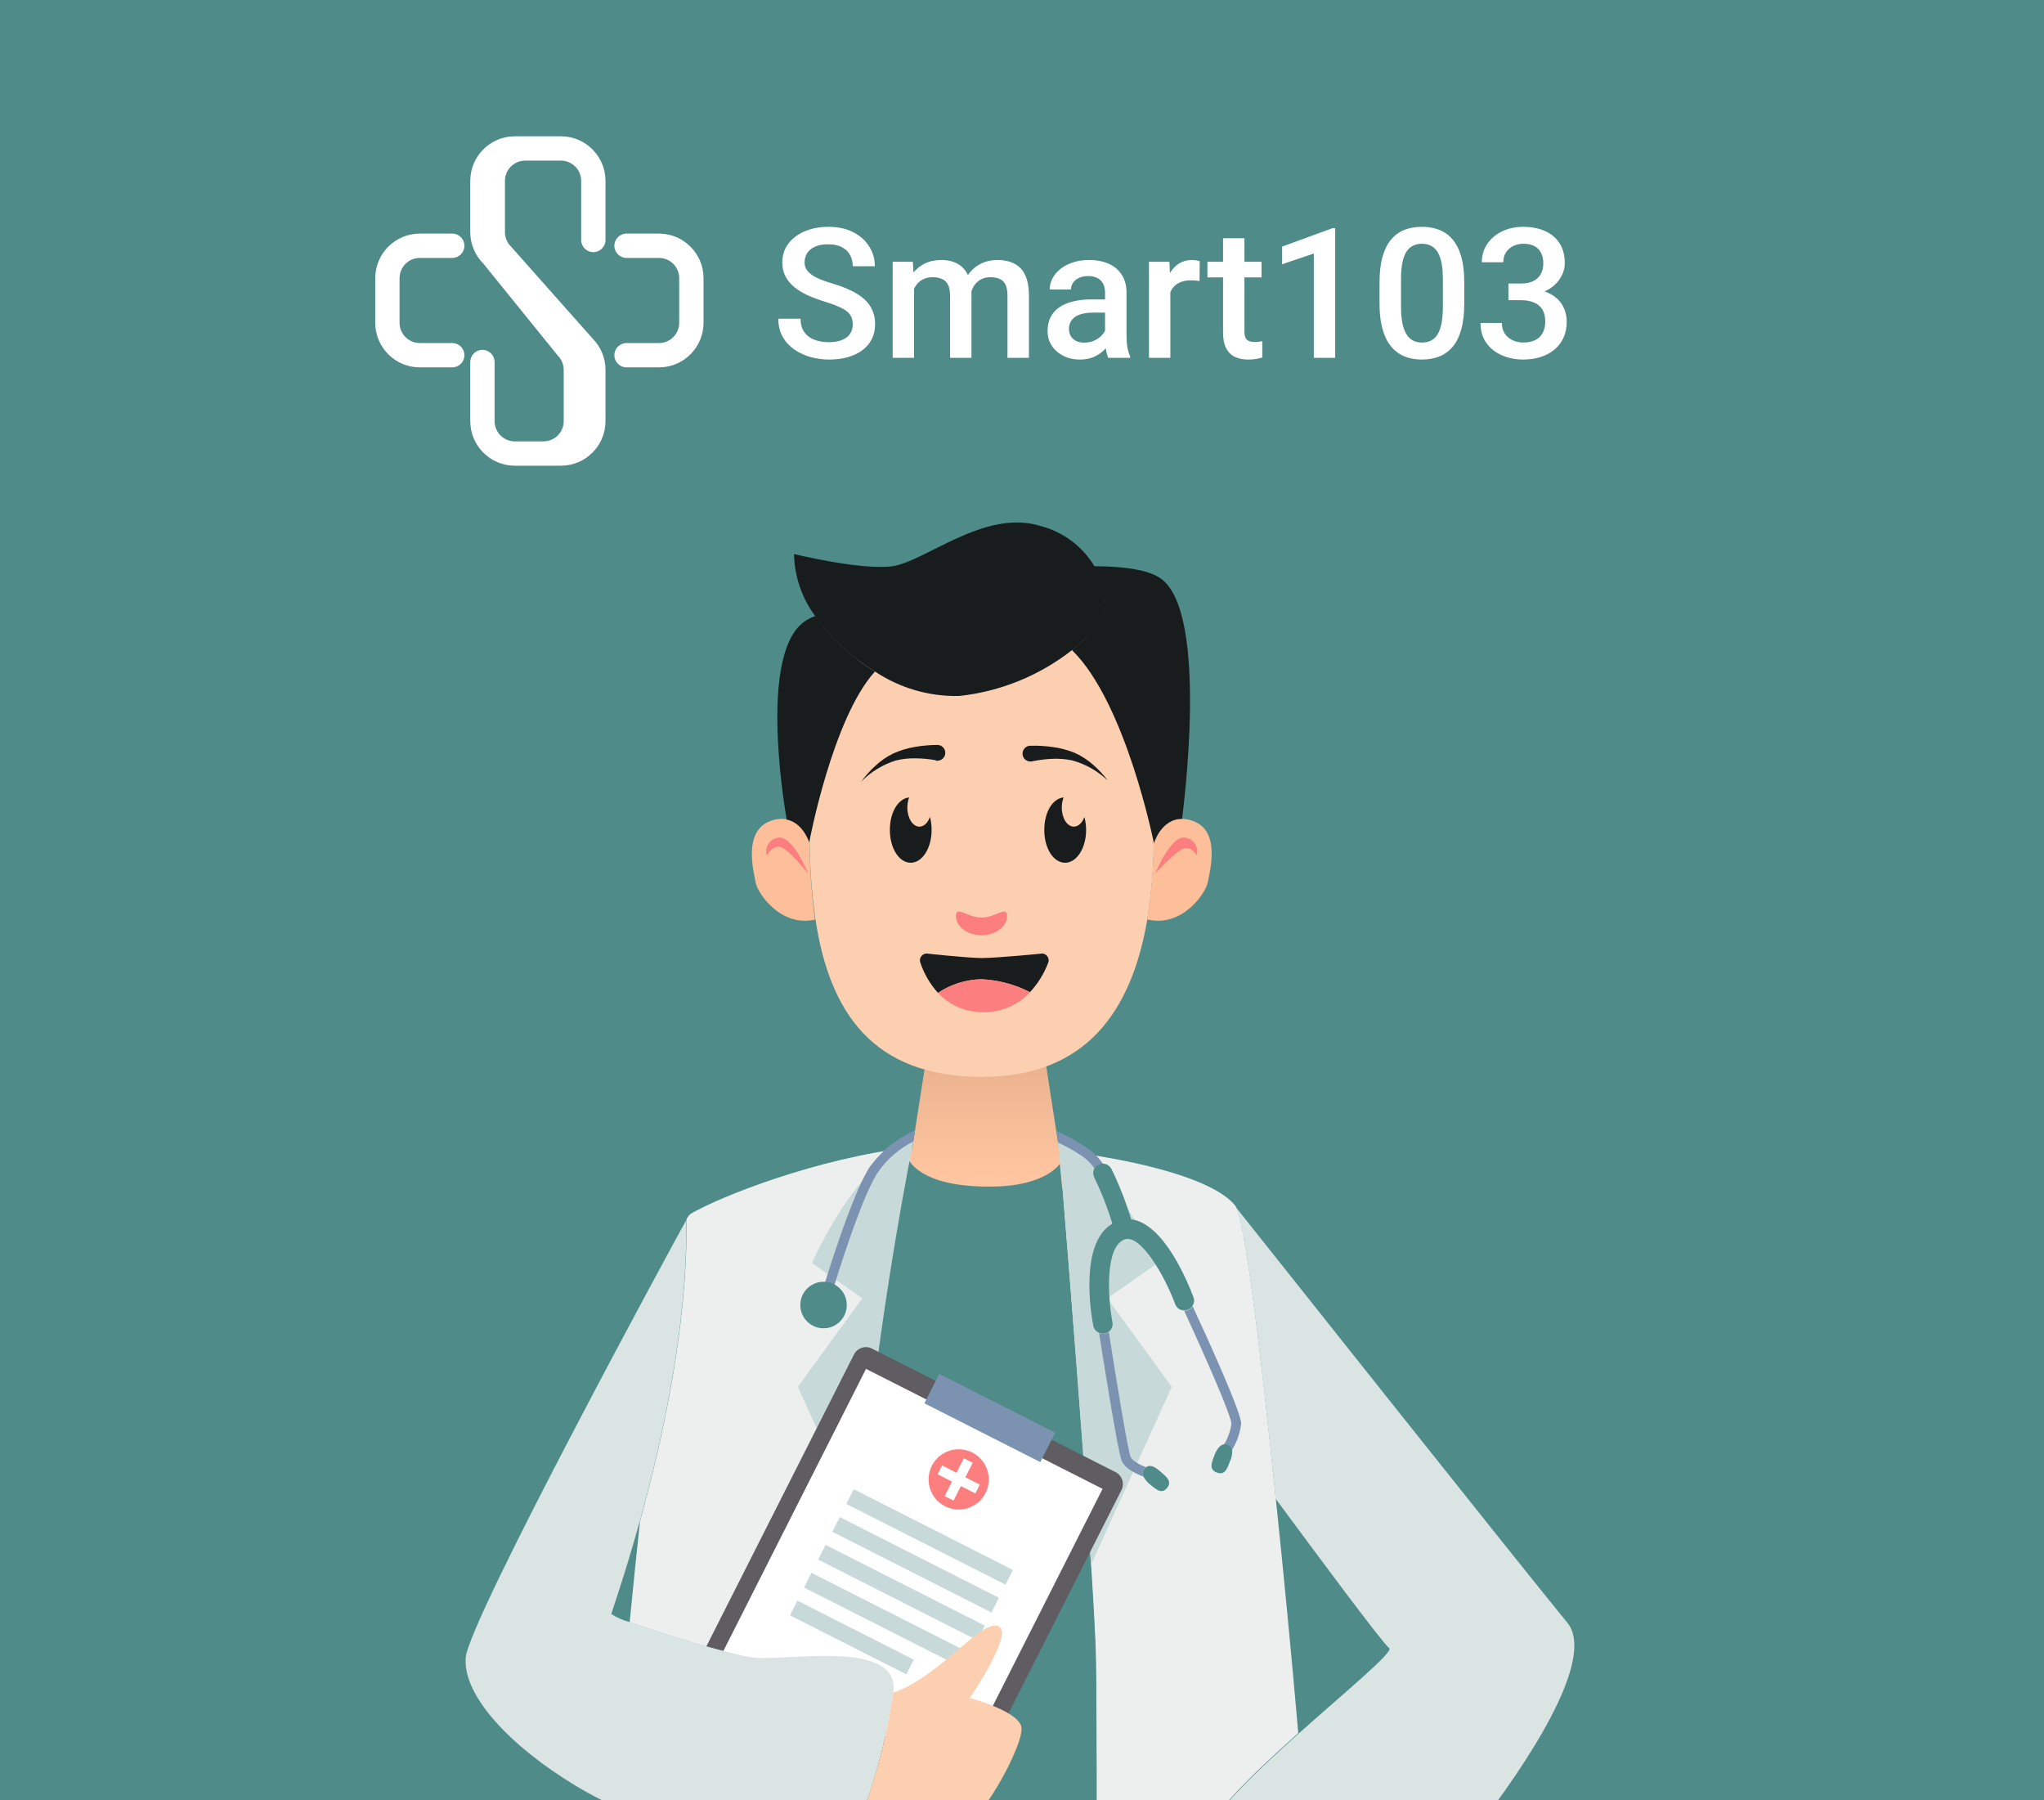 <svg width="360" height="317" viewBox="0 0 360 317" fill="none" xmlns="http://www.w3.org/2000/svg">
<rect width="360" height="317" fill="#4F8B89"/>
<path fill-rule="evenodd" clip-rule="evenodd" d="M82.827 31.852C82.827 27.515 86.342 24 90.678 24H98.792C103.129 24 106.644 27.515 106.644 31.852V42.257C106.644 43.439 105.685 44.398 104.503 44.398C103.32 44.398 102.361 43.439 102.361 42.257V31.852C102.361 29.881 100.764 28.283 98.792 28.283H92.502C90.531 28.283 88.933 29.881 88.933 31.852V40.868C88.933 41.814 89.309 42.722 89.978 43.392L104.344 59.58C105.817 61.053 106.644 63.05 106.644 65.132V74.148C106.644 78.485 103.129 82 98.792 82H90.678C86.342 82 82.827 78.485 82.827 74.148V63.743C82.827 62.561 83.785 61.602 84.968 61.602C86.151 61.602 87.109 62.561 87.109 63.743V74.148C87.109 76.119 88.707 77.717 90.678 77.717H95.714C97.685 77.717 99.283 76.119 99.283 74.148V65.132C99.283 64.186 98.907 63.278 98.238 62.608L85.127 46.42C83.654 44.947 82.827 42.95 82.827 40.868V31.852ZM66.091 48.983C66.091 44.646 69.607 41.131 73.943 41.131H79.653C80.836 41.131 81.795 42.09 81.795 43.273C81.795 44.455 80.836 45.414 79.653 45.414H73.943C71.972 45.414 70.374 47.012 70.374 48.983V56.835C70.374 58.806 71.972 60.404 73.943 60.404H79.653C80.836 60.404 81.795 61.362 81.795 62.545C81.795 63.728 80.836 64.686 79.653 64.686H73.943C69.607 64.686 66.091 61.171 66.091 56.835V48.983ZM110.347 41.131C109.164 41.131 108.206 42.09 108.206 43.273C108.206 44.455 109.164 45.414 110.347 45.414H116.057C118.028 45.414 119.626 47.012 119.626 48.983V56.835C119.626 58.806 118.028 60.404 116.057 60.404H110.347C109.164 60.404 108.206 61.362 108.206 62.545C108.206 63.728 109.164 64.686 110.347 64.686H116.057C120.394 64.686 123.909 61.171 123.909 56.835V48.983C123.909 44.646 120.394 41.131 116.057 41.131H110.347Z" fill="white"/>
<path d="M150.19 57.141C150.19 56.672 150.118 56.255 149.972 55.891C149.836 55.526 149.591 55.193 149.237 54.891C148.883 54.589 148.383 54.297 147.737 54.016C147.102 53.724 146.289 53.427 145.3 53.125C144.216 52.792 143.216 52.422 142.3 52.016C141.394 51.599 140.602 51.12 139.925 50.578C139.248 50.026 138.722 49.396 138.347 48.688C137.972 47.969 137.784 47.141 137.784 46.203C137.784 45.276 137.977 44.432 138.362 43.672C138.758 42.911 139.315 42.255 140.034 41.703C140.763 41.141 141.623 40.708 142.612 40.406C143.602 40.094 144.696 39.938 145.894 39.938C147.581 39.938 149.034 40.25 150.253 40.875C151.482 41.5 152.425 42.339 153.081 43.391C153.748 44.443 154.081 45.604 154.081 46.875H150.19C150.19 46.125 150.029 45.464 149.706 44.891C149.394 44.307 148.914 43.849 148.269 43.516C147.633 43.182 146.826 43.016 145.847 43.016C144.92 43.016 144.149 43.156 143.534 43.438C142.92 43.719 142.461 44.099 142.159 44.578C141.857 45.057 141.706 45.599 141.706 46.203C141.706 46.63 141.805 47.021 142.003 47.375C142.201 47.719 142.503 48.042 142.909 48.344C143.315 48.635 143.826 48.911 144.44 49.172C145.055 49.432 145.779 49.682 146.612 49.922C147.873 50.297 148.972 50.714 149.909 51.172C150.847 51.62 151.628 52.13 152.253 52.703C152.878 53.276 153.347 53.927 153.659 54.656C153.972 55.375 154.128 56.193 154.128 57.109C154.128 58.068 153.935 58.932 153.55 59.703C153.164 60.464 152.612 61.115 151.894 61.656C151.185 62.188 150.331 62.599 149.331 62.891C148.341 63.172 147.237 63.312 146.019 63.312C144.925 63.312 143.847 63.167 142.784 62.875C141.732 62.583 140.774 62.141 139.909 61.547C139.045 60.943 138.357 60.193 137.847 59.297C137.336 58.391 137.081 57.333 137.081 56.125H141.003C141.003 56.865 141.128 57.495 141.378 58.016C141.638 58.536 141.998 58.964 142.456 59.297C142.914 59.62 143.446 59.859 144.05 60.016C144.664 60.172 145.321 60.25 146.019 60.25C146.935 60.25 147.701 60.12 148.315 59.859C148.94 59.599 149.409 59.234 149.722 58.766C150.034 58.297 150.19 57.755 150.19 57.141ZM160.987 49.531V63H157.222V46.094H160.769L160.987 49.531ZM160.378 53.922L159.097 53.906C159.097 52.74 159.243 51.661 159.534 50.672C159.826 49.682 160.253 48.823 160.815 48.094C161.378 47.354 162.076 46.786 162.909 46.391C163.753 45.984 164.727 45.781 165.831 45.781C166.602 45.781 167.305 45.896 167.94 46.125C168.586 46.344 169.144 46.693 169.612 47.172C170.091 47.651 170.456 48.266 170.706 49.016C170.966 49.766 171.097 50.672 171.097 51.734V63H167.331V52.062C167.331 51.24 167.206 50.594 166.956 50.125C166.716 49.656 166.368 49.323 165.909 49.125C165.461 48.917 164.925 48.812 164.3 48.812C163.591 48.812 162.987 48.948 162.487 49.219C161.998 49.49 161.597 49.859 161.284 50.328C160.972 50.797 160.743 51.339 160.597 51.953C160.451 52.568 160.378 53.224 160.378 53.922ZM170.862 52.922L169.097 53.312C169.097 52.292 169.237 51.328 169.519 50.422C169.81 49.505 170.232 48.703 170.784 48.016C171.347 47.318 172.039 46.771 172.862 46.375C173.685 45.979 174.628 45.781 175.69 45.781C176.555 45.781 177.326 45.901 178.003 46.141C178.69 46.37 179.274 46.734 179.753 47.234C180.232 47.734 180.597 48.385 180.847 49.188C181.097 49.979 181.222 50.938 181.222 52.062V63H177.44V52.047C177.44 51.193 177.315 50.531 177.065 50.062C176.826 49.594 176.482 49.271 176.034 49.094C175.586 48.906 175.05 48.812 174.425 48.812C173.841 48.812 173.326 48.922 172.878 49.141C172.44 49.349 172.071 49.646 171.769 50.031C171.466 50.406 171.237 50.839 171.081 51.328C170.935 51.818 170.862 52.349 170.862 52.922ZM194.628 59.609V51.547C194.628 50.943 194.519 50.422 194.3 49.984C194.081 49.547 193.748 49.208 193.3 48.969C192.862 48.729 192.31 48.609 191.644 48.609C191.029 48.609 190.498 48.714 190.05 48.922C189.602 49.13 189.253 49.411 189.003 49.766C188.753 50.12 188.628 50.521 188.628 50.969H184.878C184.878 50.302 185.039 49.656 185.362 49.031C185.685 48.406 186.154 47.849 186.769 47.359C187.383 46.87 188.118 46.484 188.972 46.203C189.826 45.922 190.784 45.781 191.847 45.781C193.118 45.781 194.243 45.995 195.222 46.422C196.211 46.849 196.987 47.495 197.55 48.359C198.123 49.214 198.409 50.286 198.409 51.578V59.094C198.409 59.865 198.461 60.557 198.565 61.172C198.68 61.776 198.841 62.302 199.05 62.75V63H195.19C195.013 62.594 194.873 62.078 194.769 61.453C194.675 60.818 194.628 60.203 194.628 59.609ZM195.175 52.719L195.206 55.047H192.503C191.805 55.047 191.19 55.115 190.659 55.25C190.128 55.375 189.685 55.562 189.331 55.812C188.977 56.062 188.711 56.365 188.534 56.719C188.357 57.073 188.269 57.474 188.269 57.922C188.269 58.37 188.373 58.781 188.581 59.156C188.789 59.521 189.091 59.807 189.487 60.016C189.894 60.224 190.383 60.328 190.956 60.328C191.727 60.328 192.399 60.172 192.972 59.859C193.555 59.536 194.013 59.146 194.347 58.688C194.68 58.219 194.857 57.776 194.878 57.359L196.097 59.031C195.972 59.458 195.758 59.917 195.456 60.406C195.154 60.896 194.758 61.365 194.269 61.812C193.789 62.25 193.211 62.609 192.534 62.891C191.868 63.172 191.097 63.312 190.222 63.312C189.118 63.312 188.133 63.094 187.269 62.656C186.404 62.208 185.727 61.609 185.237 60.859C184.748 60.099 184.503 59.24 184.503 58.281C184.503 57.385 184.67 56.594 185.003 55.906C185.347 55.208 185.847 54.625 186.503 54.156C187.17 53.688 187.982 53.333 188.94 53.094C189.899 52.844 190.993 52.719 192.222 52.719H195.175ZM206.128 49.312V63H202.362V46.094H205.956L206.128 49.312ZM211.3 45.984L211.269 49.484C211.039 49.443 210.789 49.411 210.519 49.391C210.258 49.37 209.998 49.359 209.737 49.359C209.091 49.359 208.524 49.453 208.034 49.641C207.545 49.818 207.133 50.078 206.8 50.422C206.477 50.755 206.227 51.161 206.05 51.641C205.873 52.12 205.769 52.656 205.737 53.25L204.878 53.312C204.878 52.25 204.982 51.266 205.19 50.359C205.399 49.453 205.711 48.656 206.128 47.969C206.555 47.281 207.086 46.745 207.722 46.359C208.368 45.974 209.112 45.781 209.956 45.781C210.185 45.781 210.43 45.802 210.69 45.844C210.961 45.885 211.164 45.932 211.3 45.984ZM222.19 46.094V48.844H212.659V46.094H222.19ZM215.409 41.953H219.175V58.328C219.175 58.849 219.248 59.25 219.394 59.531C219.55 59.802 219.763 59.984 220.034 60.078C220.305 60.172 220.623 60.219 220.987 60.219C221.248 60.219 221.498 60.203 221.737 60.172C221.977 60.141 222.17 60.109 222.315 60.078L222.331 62.953C222.019 63.047 221.654 63.13 221.237 63.203C220.831 63.276 220.362 63.312 219.831 63.312C218.966 63.312 218.201 63.161 217.534 62.859C216.868 62.547 216.347 62.042 215.972 61.344C215.597 60.646 215.409 59.719 215.409 58.562V41.953ZM235.159 40.172V63H231.394V44.641L225.815 46.531V43.422L234.706 40.172H235.159ZM257.894 49.719V53.438C257.894 55.219 257.716 56.74 257.362 58C257.019 59.25 256.519 60.266 255.862 61.047C255.206 61.828 254.42 62.401 253.503 62.766C252.597 63.13 251.581 63.312 250.456 63.312C249.56 63.312 248.727 63.198 247.956 62.969C247.196 62.74 246.508 62.38 245.894 61.891C245.279 61.401 244.753 60.771 244.315 60C243.888 59.219 243.555 58.286 243.315 57.203C243.086 56.12 242.972 54.865 242.972 53.438V49.719C242.972 47.927 243.149 46.417 243.503 45.188C243.857 43.948 244.362 42.943 245.019 42.172C245.675 41.391 246.456 40.823 247.362 40.469C248.279 40.115 249.3 39.938 250.425 39.938C251.331 39.938 252.164 40.052 252.925 40.281C253.696 40.5 254.383 40.849 254.987 41.328C255.602 41.807 256.123 42.432 256.55 43.203C256.987 43.964 257.321 44.885 257.55 45.969C257.779 47.042 257.894 48.292 257.894 49.719ZM254.128 53.969V49.156C254.128 48.25 254.076 47.453 253.972 46.766C253.868 46.068 253.711 45.479 253.503 45C253.305 44.51 253.055 44.115 252.753 43.812C252.451 43.5 252.107 43.276 251.722 43.141C251.336 42.995 250.904 42.922 250.425 42.922C249.841 42.922 249.321 43.036 248.862 43.266C248.404 43.484 248.019 43.839 247.706 44.328C247.394 44.818 247.154 45.464 246.987 46.266C246.831 47.057 246.753 48.021 246.753 49.156V53.969C246.753 54.885 246.805 55.693 246.909 56.391C247.013 57.089 247.17 57.688 247.378 58.188C247.586 58.677 247.836 59.083 248.128 59.406C248.43 59.719 248.774 59.948 249.159 60.094C249.555 60.24 249.987 60.312 250.456 60.312C251.05 60.312 251.576 60.198 252.034 59.969C252.493 59.74 252.878 59.375 253.19 58.875C253.503 58.365 253.737 57.703 253.894 56.891C254.05 56.078 254.128 55.104 254.128 53.969ZM265.675 49.922H267.925C268.8 49.922 269.524 49.771 270.097 49.469C270.68 49.167 271.112 48.75 271.394 48.219C271.675 47.688 271.815 47.078 271.815 46.391C271.815 45.672 271.685 45.057 271.425 44.547C271.175 44.026 270.789 43.625 270.269 43.344C269.758 43.062 269.107 42.922 268.315 42.922C267.649 42.922 267.045 43.057 266.503 43.328C265.972 43.589 265.55 43.964 265.237 44.453C264.925 44.932 264.769 45.505 264.769 46.172H260.987C260.987 44.964 261.305 43.891 261.94 42.953C262.576 42.016 263.44 41.281 264.534 40.75C265.638 40.208 266.878 39.938 268.253 39.938C269.722 39.938 271.003 40.182 272.097 40.672C273.201 41.151 274.06 41.87 274.675 42.828C275.289 43.786 275.597 44.974 275.597 46.391C275.597 47.036 275.446 47.693 275.144 48.359C274.841 49.026 274.394 49.635 273.8 50.188C273.206 50.729 272.466 51.172 271.581 51.516C270.696 51.849 269.67 52.016 268.503 52.016H265.675V49.922ZM265.675 52.859V50.797H268.503C269.836 50.797 270.972 50.953 271.909 51.266C272.857 51.578 273.628 52.01 274.222 52.562C274.815 53.104 275.248 53.724 275.519 54.422C275.8 55.12 275.94 55.859 275.94 56.641C275.94 57.703 275.748 58.651 275.362 59.484C274.987 60.307 274.451 61.005 273.753 61.578C273.055 62.151 272.237 62.583 271.3 62.875C270.373 63.167 269.362 63.312 268.269 63.312C267.289 63.312 266.352 63.177 265.456 62.906C264.56 62.635 263.758 62.234 263.05 61.703C262.341 61.161 261.779 60.49 261.362 59.688C260.956 58.875 260.753 57.938 260.753 56.875H264.519C264.519 57.552 264.675 58.151 264.987 58.672C265.31 59.182 265.758 59.583 266.331 59.875C266.914 60.167 267.581 60.312 268.331 60.312C269.123 60.312 269.805 60.172 270.378 59.891C270.951 59.609 271.388 59.193 271.69 58.641C272.003 58.089 272.159 57.422 272.159 56.641C272.159 55.755 271.987 55.036 271.644 54.484C271.3 53.932 270.81 53.526 270.175 53.266C269.539 52.995 268.789 52.859 267.925 52.859H265.675Z" fill="white"/>
<g clip-path="url(#clip0_1913_18265)">
<path d="M187.601 209.17L158.767 209.475L160.722 201.963L160.875 200.852L164.093 180.217H183.108L186.325 201.046L186.575 202.643V202.782V202.865C186.575 202.865 186.575 202.949 186.575 203.004L187.601 209.17Z" fill="url(#paint0_linear_1913_18265)"/>
<path d="M203.216 146.153C203.216 146.93 203.216 147.694 203.216 148.444C203.163 152.932 202.782 157.411 202.079 161.844C199.305 178.077 191.275 189.616 172.953 189.616C153.619 189.616 146.074 178.132 143.619 161.844C142.972 157.331 142.634 152.78 142.606 148.222C142.606 147.527 142.606 146.833 142.606 146.111C142.606 122.129 156.185 102.675 172.967 102.675C189.749 102.675 203.216 122.213 203.216 146.153Z" fill="#FDCFB1"/>
<path d="M164.079 146.152C164.079 149.332 162.442 151.915 160.39 151.915C158.337 151.915 156.728 149.332 156.728 146.152C156.728 142.972 158.226 140.598 160.112 140.417C159.912 140.988 159.809 141.589 159.807 142.194C159.807 144.055 160.75 145.555 161.929 145.555C162.734 145.555 163.427 144.874 163.788 143.847C163.989 144.598 164.087 145.374 164.079 146.152Z" fill="#191C1C"/>
<path d="M191.291 146.152C191.291 149.332 189.641 151.915 187.588 151.915C185.536 151.915 183.927 149.374 183.927 146.152C183.927 142.93 185.425 140.598 187.325 140.417C187.113 140.986 187.005 141.588 187.006 142.194C187.006 144.055 187.949 145.555 189.128 145.555C189.932 145.555 190.626 144.874 190.986 143.847C191.192 144.598 191.295 145.373 191.291 146.152Z" fill="#191C1C"/>
<path d="M181.484 131.308C182.811 131.274 184.138 131.353 185.451 131.544C186.765 131.716 188.052 132.057 189.279 132.558C190.468 133.089 191.567 133.801 192.538 134.669C193.493 135.501 194.358 136.432 195.118 137.446C193.337 135.744 191.158 134.516 188.78 133.877C187.63 133.642 186.456 133.554 185.285 133.613C184.11 133.667 182.941 133.816 181.79 134.058C181.61 134.098 181.424 134.103 181.243 134.071C181.062 134.039 180.889 133.972 180.734 133.872C180.579 133.773 180.445 133.643 180.341 133.491C180.236 133.34 180.163 133.169 180.125 132.988C180.087 132.81 180.083 132.625 180.116 132.445C180.149 132.265 180.217 132.093 180.316 131.94C180.415 131.786 180.544 131.654 180.695 131.55C180.845 131.447 181.014 131.374 181.193 131.336C181.288 131.309 181.386 131.299 181.484 131.308Z" fill="#191C1C"/>
<path d="M164.827 133.863C163.673 133.652 162.504 133.541 161.331 133.53C160.156 133.495 158.98 133.617 157.836 133.891C155.503 134.605 153.385 135.894 151.678 137.64C152.403 136.627 153.235 135.695 154.161 134.863C155.107 133.964 156.188 133.219 157.365 132.655C158.572 132.112 159.845 131.73 161.151 131.516C162.456 131.287 163.779 131.171 165.104 131.169C165.472 131.169 165.825 131.315 166.085 131.576C166.345 131.836 166.491 132.189 166.491 132.558C166.491 132.926 166.345 133.279 166.085 133.539C165.825 133.8 165.472 133.946 165.104 133.946H164.827V133.863Z" fill="#191C1C"/>
<path d="M177.379 161.274C177.379 159.385 175.368 161.565 172.871 161.565C170.375 161.565 168.364 159.385 168.364 161.274C168.364 163.162 170.389 164.676 172.871 164.676C175.354 164.676 177.379 163.148 177.379 161.274Z" fill="#FC7E7E"/>
<path d="M184.62 169.509C183.893 171.432 182.801 173.196 181.402 174.702C178.748 173.343 175.836 172.566 172.858 172.425C170.13 172.476 167.472 173.31 165.202 174.827C163.805 173.274 162.743 171.449 162.082 169.467C162.022 169.287 162.007 169.096 162.036 168.909C162.065 168.721 162.138 168.544 162.249 168.391C162.36 168.237 162.506 168.113 162.675 168.027C162.843 167.941 163.03 167.897 163.219 167.898C163.219 167.898 170.487 168.689 172.928 168.689C175.591 168.689 183.593 167.898 183.593 167.898C183.778 167.912 183.957 167.969 184.116 168.064C184.275 168.159 184.409 168.29 184.509 168.446C184.608 168.603 184.67 168.78 184.69 168.964C184.709 169.149 184.685 169.335 184.62 169.509Z" fill="#191C1C"/>
<path d="M181.429 174.702C180.378 175.834 179.102 176.731 177.683 177.336C176.263 177.942 174.733 178.241 173.19 178.216C171.696 178.243 170.212 177.955 168.836 177.372C167.46 176.788 166.221 175.921 165.201 174.827C167.487 173.3 170.165 172.466 172.913 172.425C175.88 172.571 178.783 173.347 181.429 174.702Z" fill="#FC7E7E"/>
<path d="M212.706 155.414C212.359 157.261 208.198 163.399 202.054 161.885C202.757 157.452 203.137 152.973 203.191 148.485C203.191 148.485 204.439 144.18 208.156 144.18C208.766 144.194 209.369 144.302 209.945 144.5C215.133 146.152 213.052 153.539 212.706 155.414Z" fill="#FCBF99"/>
<path d="M203.481 153.789C203.481 153.789 206.255 146.846 208.876 147.513C209.211 147.58 209.529 147.716 209.808 147.913C210.088 148.109 210.324 148.361 210.501 148.654C210.679 148.946 210.793 149.272 210.838 149.611C210.883 149.95 210.857 150.295 210.762 150.623C210.762 150.623 209.93 148.999 208.516 149.401C207.101 149.804 203.481 153.789 203.481 153.789Z" fill="#FC7E7E"/>
<path d="M143.551 161.927C137.559 163.315 133.426 157.303 133.093 155.414C132.76 153.526 130.735 146.194 135.867 144.5C136.756 144.178 137.716 144.111 138.641 144.305C141.221 144.833 142.344 147.568 142.608 148.304C142.612 152.861 142.928 157.413 143.551 161.927Z" fill="#FCBF99"/>
<path d="M142.316 153.789C142.316 153.789 139.542 146.846 136.934 147.513C136.599 147.578 136.28 147.713 135.999 147.909C135.718 148.105 135.481 148.357 135.304 148.65C135.126 148.943 135.012 149.27 134.968 149.61C134.924 149.95 134.951 150.295 135.048 150.623C135.048 150.623 136.088 148.721 137.503 149.138C138.918 149.554 142.316 153.789 142.316 153.789Z" fill="#FC7E7E"/>
<path d="M154.105 118.241C146.616 126.461 142.524 148.304 142.524 148.304C142.261 147.568 141.137 144.833 138.558 144.305C137.989 141.014 133.495 113.755 142.302 109.062C142.718 108.82 143.154 108.616 143.606 108.451C146.389 112.408 149.965 115.742 154.105 118.241Z" fill="#191C1C"/>
<path d="M208.199 144.18C204.482 144.18 203.234 148.485 203.234 148.485C203.234 148.485 198.324 123.74 188.782 114.45C192.194 111.798 194.33 109.159 194.454 107.646C194.63 104.874 193.988 102.112 192.61 99.703C198.019 99.703 202.318 100.355 204.427 101.855C213.053 107.895 208.296 143.125 208.199 144.18Z" fill="#191C1C"/>
<path d="M194.508 107.646C194.424 109.159 192.247 111.811 188.835 114.45C183.099 118.952 176.219 121.756 168.974 122.545C163.693 122.676 158.501 121.173 154.106 118.241C149.972 115.763 146.397 112.453 143.606 108.52C141.241 105.346 139.927 101.51 139.848 97.55C139.848 97.55 151.068 100.328 156.879 99.744C162.691 99.161 173.246 89.524 183.232 92.607C187.212 93.635 190.632 96.182 192.76 99.703C194.105 102.123 194.712 104.884 194.508 107.646Z" fill="#191C1C"/>
<path d="M160.666 201.962C159.542 207.433 150.957 250.272 150.125 291.848C143.995 291.098 135.742 292.361 132.414 291.848C128.142 291.223 116.547 287.682 110.902 285.627C111.498 279.586 112.095 273.615 112.719 267.838C116.575 253.952 121.179 233.526 120.902 214.724C121.067 214.327 121.33 213.979 121.665 213.71C127.004 210.627 143.717 203.976 160.666 201.962Z" fill="#ECEFEE"/>
<path d="M193.026 370C193.026 370 193.303 307.776 193.026 292.14C192.748 276.504 186.59 202.574 186.59 202.574C201.667 204.421 214.038 207.879 217.561 212.294C219.239 214.711 221.93 236.831 224.69 263.784C226.077 277.004 227.464 291.376 228.657 305.165C220.21 312.705 211.708 320.94 212.083 324.398C212.207 325.62 213.719 327.841 215.924 330.466C215.924 330.466 201.056 336.118 201.056 341.978C201.056 347.838 217.519 354.253 220.016 353.42C222.512 352.587 228.892 343.075 228.892 343.075C230.071 344.019 231.195 344.866 232.207 345.546C233.442 360.155 234.232 369.861 234.232 369.861L193.026 370Z" fill="#ECEFEE"/>
<path d="M193.026 370H148.421C148.421 370 149.059 352.226 149.614 323.8C149.794 314.886 149.961 304.901 150.086 294.098C150.086 293.348 150.086 292.584 150.086 291.848C150.252 283.864 150.682 275.838 151.306 268.033C151.403 266.881 151.487 265.728 151.611 264.59C151.764 262.701 151.944 260.799 152.125 258.91C152.132 258.869 152.132 258.827 152.125 258.785C154.815 231.499 158.948 210.184 160.127 204.449C160.197 204.143 161.875 209.031 174.427 208.934C184.233 208.934 186.66 204.907 186.66 204.907L187.076 209.17C188.185 222.834 190.765 254.703 192.097 275.532C192.582 282.864 192.901 288.835 192.97 292.195C193.303 307.776 193.026 370 193.026 370Z" fill="#4F8B89"/>
<path d="M236.368 347.546C235.563 347.643 234.093 346.921 232.207 345.685C231.194 345.004 230.071 344.157 228.892 343.213C224.217 339.39 219.878 335.172 215.924 330.604C213.719 327.98 212.207 325.758 212.082 324.536C211.708 321.079 220.21 312.844 228.656 305.304C237.103 297.764 245.522 290.848 244.676 290.209C243.483 289.307 231.513 273.157 224.69 263.923C221.916 236.97 219.239 214.849 217.561 212.433C219.364 214.696 267.02 274.712 276.035 285.71C285.286 296.903 240.279 347.115 236.368 347.546Z" fill="#DAE5E3"/>
<path d="M206.379 244.19L192.148 275.531C190.761 254.702 188.237 222.833 187.128 209.169L186.49 202.559L186.323 200.976C196.351 204.906 203.882 222.417 203.882 222.417L195.033 228.61L206.379 244.19Z" fill="#C7DAD9"/>
<path d="M160.874 200.852C156.545 223.067 153.36 245.491 151.331 268.034L140.513 244.191L151.872 228.611L143.01 222.417C143.01 222.417 150.693 204.56 160.874 200.852Z" fill="#C7DAD9"/>
<path d="M196.474 259.209L153.576 237.457C152.414 236.868 150.996 237.333 150.407 238.496L123.857 290.984C123.268 292.147 123.733 293.568 124.895 294.157L167.793 315.909C168.954 316.498 170.373 316.032 170.961 314.869L197.512 262.381C198.101 261.218 197.636 259.798 196.474 259.209Z" fill="#605D62"/>
<path d="M194.189 262.159L152.528 241.034L127.156 291.193L168.816 312.318L194.189 262.159Z" fill="white"/>
<path d="M185.842 252.269L165.426 241.917L162.807 247.095L183.223 257.447L185.842 252.269Z" fill="#7B93B0"/>
<path d="M178.404 276.437L150.367 262.22L149.057 264.809L177.095 279.026L178.404 276.437Z" fill="#C7DAD9"/>
<path d="M175.936 281.34L147.898 267.123L146.588 269.712L174.626 283.929L175.936 281.34Z" fill="#C7DAD9"/>
<path d="M173.448 286.242L145.41 272.025L144.1 274.615L172.138 288.831L173.448 286.242Z" fill="#C7DAD9"/>
<path d="M170.957 291.157L142.919 276.94L141.609 279.53L169.647 293.746L170.957 291.157Z" fill="#C7DAD9"/>
<path d="M160.937 292.23L140.447 281.84L139.137 284.429L159.627 294.819L160.937 292.23Z" fill="#C7DAD9"/>
<path d="M168.847 265.798C171.774 265.798 174.146 263.423 174.146 260.493C174.146 257.564 171.774 255.189 168.847 255.189C165.921 255.189 163.549 257.564 163.549 260.493C163.549 263.423 165.921 265.798 168.847 265.798Z" fill="#FC7E7E"/>
<path d="M172.567 261.41L171.79 262.965L169.238 261.674L167.948 264.229L166.381 263.437L167.671 260.882L165.133 259.591L165.923 258.035L168.462 259.327L169.751 256.772L171.319 257.563L170.029 260.118L172.567 261.41Z" fill="white"/>
<path d="M157.337 298.014C156.34 304.843 154.662 311.556 152.331 318.052C151.571 320.043 150.643 321.967 149.557 323.801C147.823 326.758 145.798 328.702 143.496 328.702C136.644 328.702 119.917 323.62 107.879 317.885C105.675 316.861 103.526 315.721 101.443 314.469C89.918 307.526 81.471 298.569 82.026 291.862C82.581 285.155 119.279 217.641 120.861 214.849V214.738C121.138 233.54 116.533 254.022 112.678 267.853C109.987 277.573 107.684 283.919 107.684 284.211C108.661 284.843 109.734 285.312 110.861 285.6C116.506 287.641 128.1 291.154 132.372 291.821C135.701 292.321 143.953 291.057 150.084 291.821C154.564 292.376 157.865 293.959 157.337 298.014Z" fill="#DAE5E3"/>
<path d="M167.877 323.134C164.493 323.773 156.047 319.885 152.33 318.052C154.661 311.556 156.339 304.843 157.336 298.014C165.187 295.486 172.593 285.322 175.728 286.294C178.862 287.266 170.79 298.986 170.79 298.986C170.79 298.986 179.001 301.152 179.861 303.929C180.721 306.707 172.26 322.301 167.877 323.134Z" fill="#FDCFB1"/>
<path d="M146.962 226.305L145.312 225.805C145.52 225.125 150.388 209.239 153.412 205.157C155.463 202.498 158.128 200.377 161.179 198.977L160.86 200.991C158.452 202.203 156.373 203.98 154.799 206.17C151.942 209.975 147.004 226.083 146.962 226.305Z" fill="#7B93B0"/>
<path d="M194.245 204.906C193.995 204.9 193.747 204.957 193.524 205.073C193.214 205.224 192.958 205.466 192.789 205.767C192.089 204.776 191.198 203.936 190.168 203.295C188.952 202.496 187.677 201.79 186.354 201.185L186.076 199.143C187.835 199.941 189.532 200.869 191.152 201.921C192.365 202.708 193.416 203.721 194.245 204.906Z" fill="#7B93B0"/>
<path d="M145.049 233.887C147.309 233.887 149.141 232.053 149.141 229.791C149.141 227.528 147.309 225.694 145.049 225.694C142.789 225.694 140.958 227.528 140.958 229.791C140.958 232.053 142.789 233.887 145.049 233.887Z" fill="#4F8B89"/>
<path d="M210.196 228.416C210.29 228.663 210.324 228.93 210.295 229.193C210.266 229.456 210.175 229.708 210.029 229.929C209.843 230.258 209.541 230.505 209.183 230.624C208.973 230.71 208.748 230.752 208.522 230.748C208.295 230.744 208.072 230.693 207.865 230.6C207.659 230.506 207.474 230.371 207.321 230.204C207.168 230.036 207.052 229.838 206.978 229.624C205.05 224.444 200.848 217.279 198.088 218.237C194.565 219.459 195.119 228.582 195.924 232.79C195.987 233.104 195.96 233.429 195.848 233.729C195.735 234.028 195.54 234.29 195.286 234.484C195.075 234.648 194.828 234.758 194.565 234.803H194.468C194.166 234.846 193.858 234.803 193.58 234.678C193.317 234.575 193.085 234.405 192.905 234.187C192.726 233.968 192.605 233.707 192.554 233.429C192.248 231.887 189.96 218.932 195.91 215.46C195.07 212.676 194.008 209.964 192.734 207.35C192.611 207.102 192.546 206.829 192.546 206.552C192.546 206.275 192.611 206.002 192.734 205.754C192.903 205.452 193.159 205.21 193.469 205.059C193.692 204.944 193.94 204.886 194.19 204.893C194.518 204.89 194.841 204.979 195.12 205.151C195.4 205.323 195.626 205.57 195.771 205.865C197.159 208.71 198.314 211.664 199.225 214.696C205.078 215.418 209.308 226.055 210.196 228.416Z" fill="#4F8B89"/>
<path d="M217.018 255.244C217.072 255.966 216.934 256.69 216.615 257.341C216.102 258.73 215.686 259.799 214.313 259.285C212.94 258.771 213.356 257.66 213.869 256.299C214.258 255.244 214.868 254.425 215.575 254.3C215.77 254.246 215.976 254.246 216.172 254.3C216.388 254.36 216.582 254.481 216.732 254.649C216.882 254.816 216.981 255.022 217.018 255.244Z" fill="#4F8B89"/>
<path d="M218.6 250.675C218.415 252.296 217.875 253.855 217.019 255.244C216.973 255.032 216.87 254.837 216.72 254.68C216.571 254.524 216.382 254.411 216.173 254.355C215.978 254.301 215.772 254.301 215.577 254.355C216.262 253.237 216.706 251.989 216.88 250.689C216.88 249.398 212.609 239.58 208.559 230.804C208.777 230.803 208.994 230.76 209.197 230.679C209.555 230.56 209.856 230.313 210.043 229.985C212.359 234.956 218.642 248.689 218.6 250.675Z" fill="#7B93B0"/>
<path d="M201.526 258.619C201.365 258.809 201.267 259.046 201.247 259.295C201.227 259.544 201.286 259.793 201.415 260.007C200.111 259.521 198.086 258.619 197.518 257.105C196.838 255.425 193.981 237.303 193.579 234.734C193.857 234.859 194.165 234.902 194.466 234.859H194.563C194.826 234.814 195.074 234.704 195.285 234.54C196.574 242.788 198.641 255.369 199.113 256.494C199.376 257.175 200.638 257.883 201.886 258.369C201.754 258.432 201.632 258.517 201.526 258.619Z" fill="#7B93B0"/>
<path d="M205.549 261.993C204.633 263.118 203.718 262.354 202.608 261.423C202.113 261.055 201.705 260.581 201.416 260.035C201.287 259.821 201.228 259.572 201.248 259.323C201.268 259.074 201.365 258.837 201.527 258.646C201.624 258.526 201.742 258.422 201.873 258.341C202.636 257.785 203.496 258.341 204.467 259.188C205.438 260.035 206.492 260.84 205.549 261.993Z" fill="#4F8B89"/>
</g>
<defs>
<linearGradient id="paint0_linear_1913_18265" x1="173.191" y1="208.239" x2="173.191" y2="179.37" gradientUnits="userSpaceOnUse">
<stop stop-color="#FFC6A1"/>
<stop offset="1" stop-color="#E2AB87"/>
</linearGradient>
<clipPath id="clip0_1913_18265">
<rect width="360" height="225" fill="white" transform="translate(0 92)"/>
</clipPath>
</defs>
</svg>
